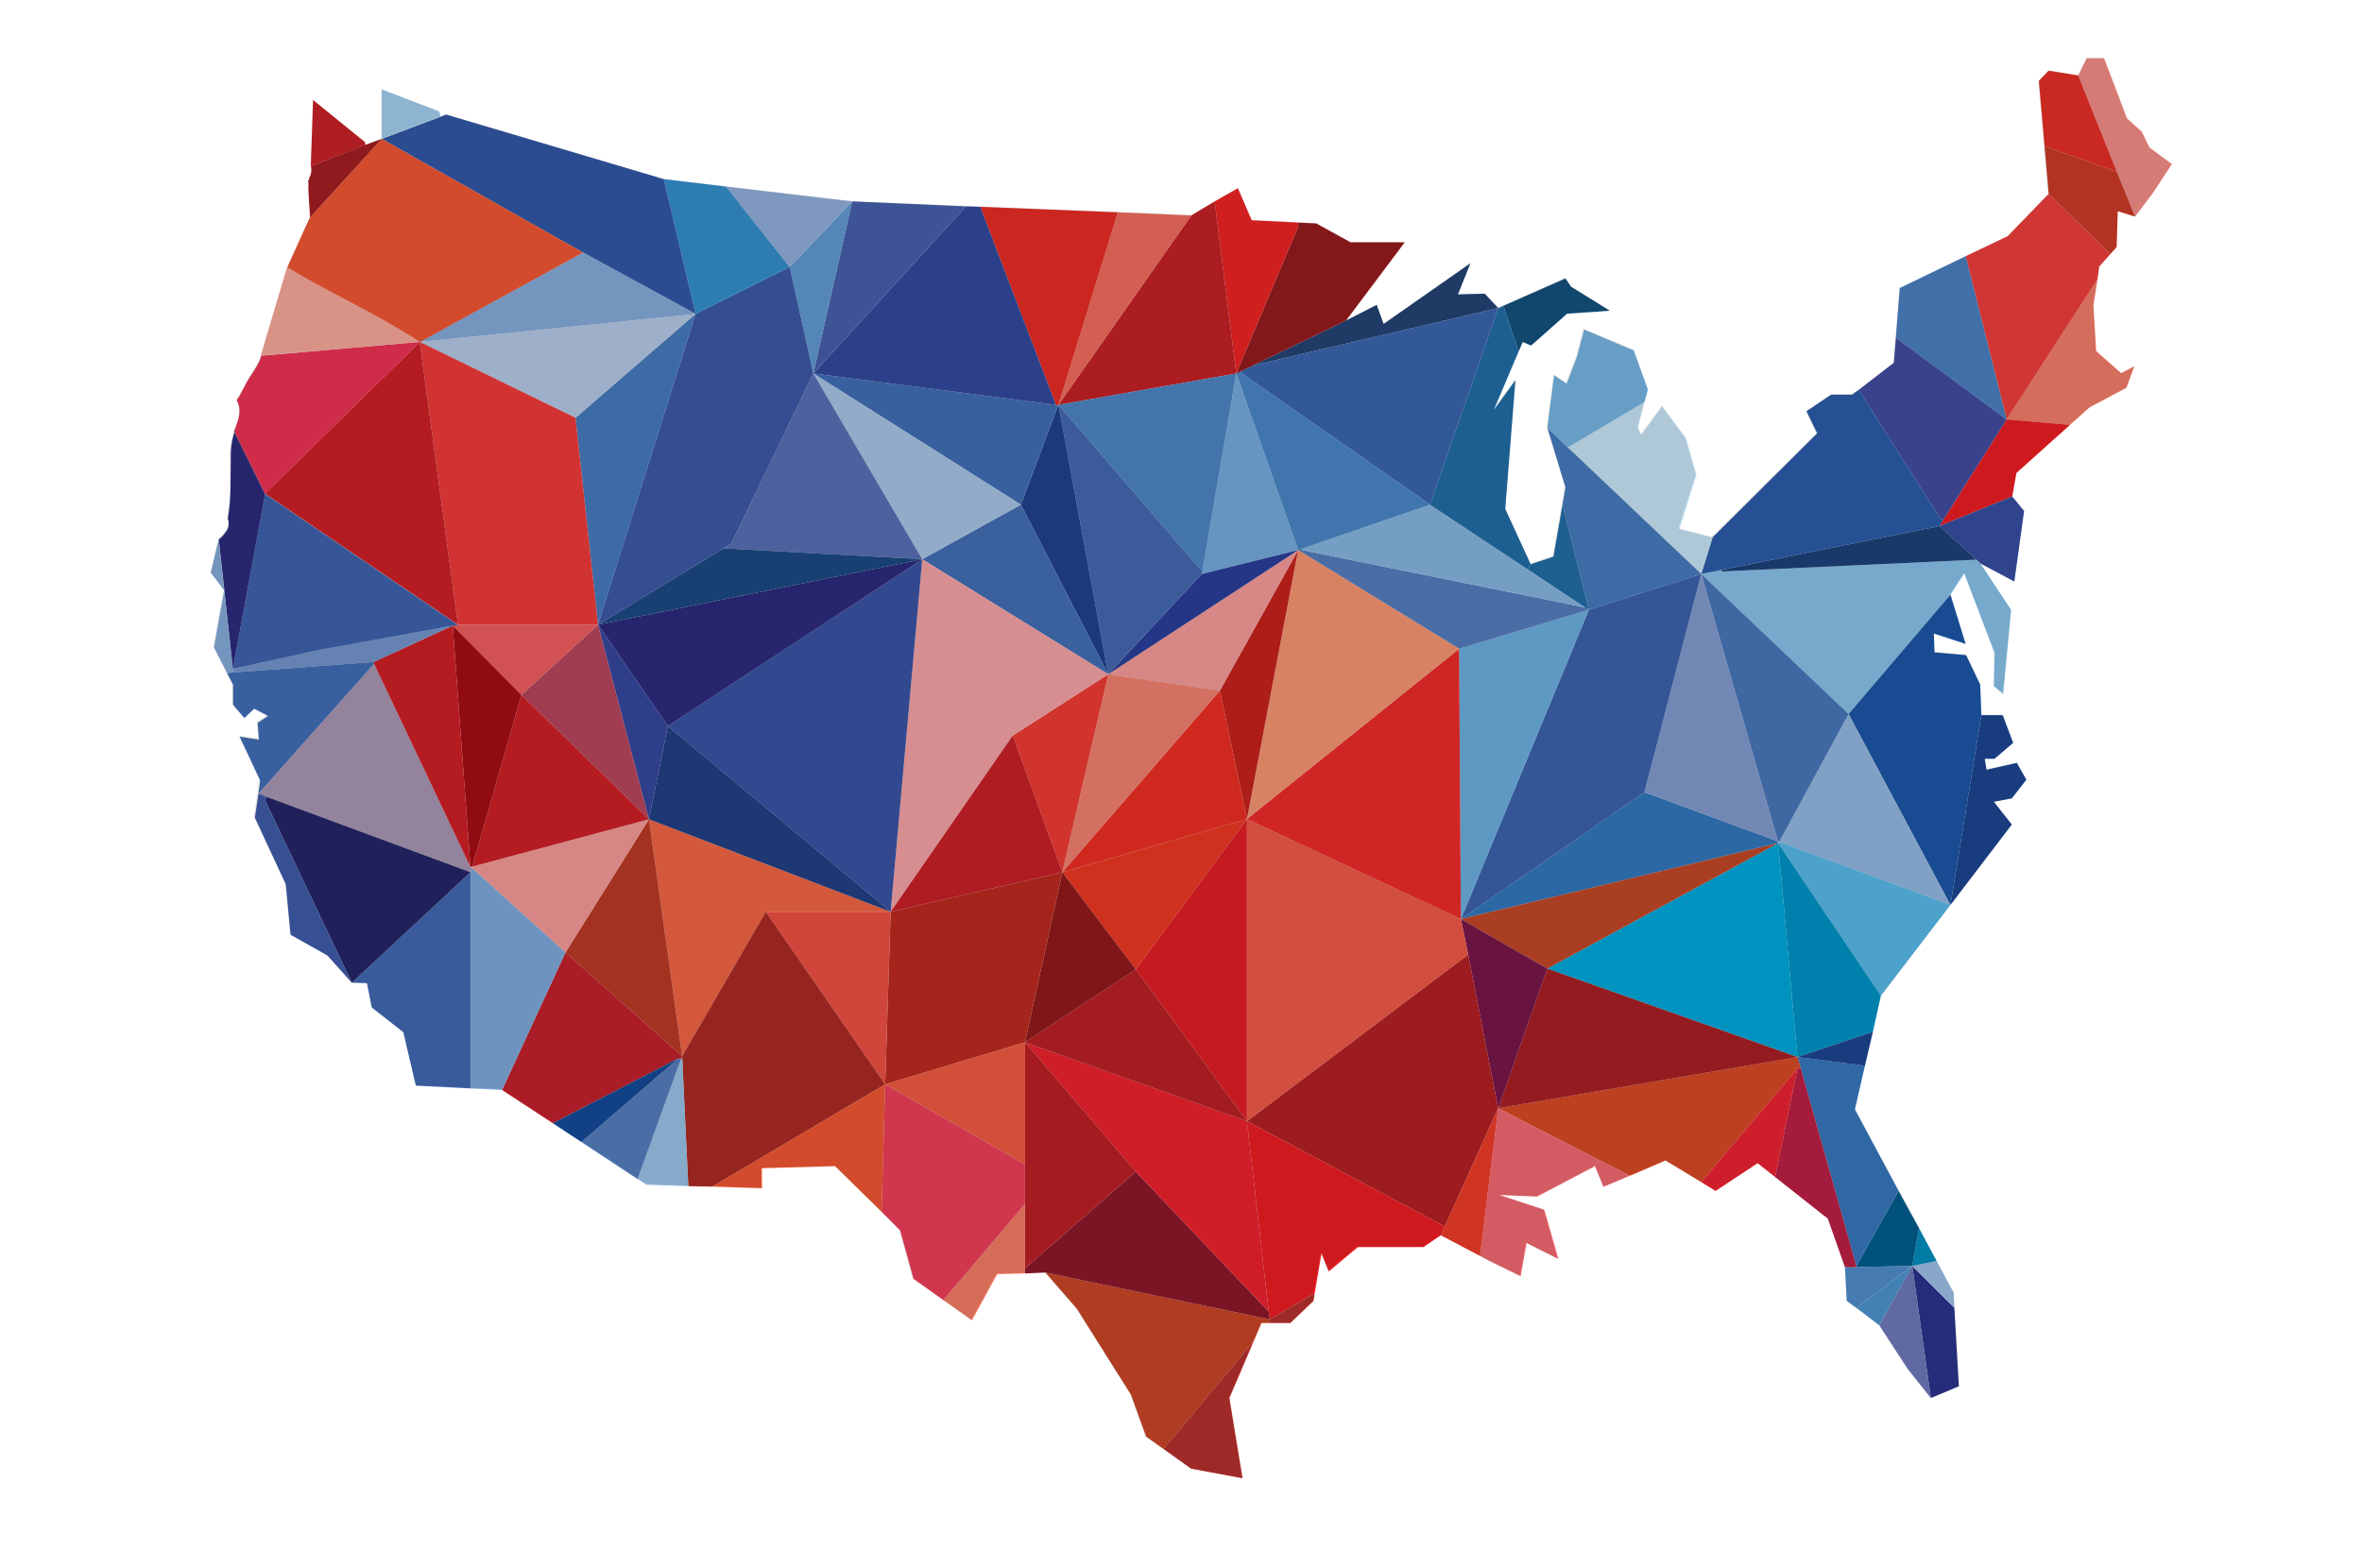 <?xml version="1.0" encoding="utf-8"?>
<!-- Generator: Adobe Illustrator 24.0.1, SVG Export Plug-In . SVG Version: 6.00 Build 0)  -->
<svg version="1.1" id="Layer_1" xmlns="http://www.w3.org/2000/svg" xmlns:xlink="http://www.w3.org/1999/xlink" x="0px" y="0px"
	 viewBox="0 0 1038.8 689.6" style="enable-background:new 0 0 1038.8 689.6;" xml:space="preserve">
<style type="text/css">
	.st0{fill:#F58D88;}
	.st1{fill:#CD3B27;}
	.st2{fill:#F47D68;}
	.st3{fill:#E72F25;}
	.st4{fill:#EF3E3C;}
	.st5{fill:#ED1E24;}
	.st6{fill:#1D4592;}
	.st7{fill:#374EA2;}
	.st8{fill:#89C2EA;}
	.st9{fill:#4B81C2;}
	.st10{fill:#424CA0;}
	.st11{fill:#1B56A6;}
	.st12{fill:#1D417A;}
	.st13{fill:#2B338B;}
	.st14{fill:#9DC0E6;}
	.st15{fill:#93B8E2;}
	.st16{fill:#58BAE9;}
	.st17{fill:#2B5CAA;}
	.st18{fill:#028DBD;}
	.st19{fill:#6E79BA;}
	.st20{fill:#005E8E;}
	.st21{fill:#4D94D0;}
	.st22{fill:#4F8DCB;}
	.st23{fill:#3678BD;}
	.st24{fill:#0093C7;}
	.st25{fill:#BC1F45;}
	.st26{fill:#4877BB;}
	.st27{fill:#D94926;}
	.st28{fill:#00A9DB;}
	.st29{fill:#EE2331;}
	.st30{fill:#AA1F24;}
	.st31{fill:#3377BC;}
	.st32{fill:#C24727;}
	.st33{fill:#829BCF;}
	.st34{fill:#C8E6F8;}
	.st35{fill:#3C63AE;}
	.st36{fill:#467BBE;}
	.st37{fill:#75B5E3;}
	.st38{fill:#F26972;}
	.st39{fill:#13507D;}
	.st40{fill:#226DA6;}
	.st41{fill:#6CB0E1;}
	.st42{fill:#567DBF;}
	.st43{fill:#86B5E1;}
	.st44{fill:#79164A;}
	.st45{fill:#234374;}
	.st46{fill:#3B65AF;}
	.st47{fill:#B42024;}
	.st48{fill:#EF3C27;}
	.st49{fill:#F15A47;}
	.st50{fill:#EE2C2A;}
	.st51{fill:#F79572;}
	.st52{fill:#4987C7;}
	.st53{fill:#961B1E;}
	.st54{fill:#B5302D;}
	.st55{fill:#EE2424;}
	.st56{fill:#74ABDC;}
	.st57{fill:#C7231C;}
	.st58{fill:#F69B9A;}
	.st59{fill:#293E99;}
	.st60{fill:#CA4527;}
	.st61{fill:#8D182C;}
	.st62{fill:#EE232E;}
	.st63{fill:#E41E26;}
	.st64{fill:#EE2F24;}
	.st65{fill:#EF3824;}
	.st66{fill:#BA2025;}
	.st67{fill:#C52126;}
	.st68{fill:#4D86C6;}
	.st69{fill:#F48170;}
	.st70{fill:#4468B2;}
	.st71{fill:#F26C5D;}
	.st72{fill:#921A1C;}
	.st73{fill:#BD2025;}
	.st74{fill:#E92C24;}
	.st75{fill:#21418E;}
	.st76{fill:#436EB5;}
	.st77{fill:#EF3C34;}
	.st78{fill:#F7A3A5;}
	.st79{fill:#C92027;}
	.st80{fill:#BD2B20;}
	.st81{fill:#426EB6;}
	.st82{fill:#32499E;}
	.st83{fill:#F47C65;}
	.st84{fill:#EF3E5A;}
	.st85{fill:#F15B42;}
	.st86{fill:#A7C4E7;}
	.st87{fill:#465FAB;}
	.st88{fill:#596FB5;}
	.st89{fill:#3953A4;}
	.st90{fill:#2C2B7D;}
	.st91{fill:#1B4A83;}
	.st92{fill:#F05043;}
	.st93{fill:#F26545;}
	.st94{fill:#224085;}
	.st95{fill:#AE2A24;}
	.st96{fill:#F15633;}
	.st97{fill:#609BD3;}
	.st98{fill:#92AFDC;}
	.st99{fill:#3D58A7;}
	.st100{fill:#348ECD;}
	.st101{fill:#3357A7;}
	.st102{fill:#B6C9E8;}
	.st103{fill:#85ABDA;}
	.st104{fill:#99C3E8;}
	.st105{fill:#BC3A26;}
	.st106{fill:#C3202C;}
	.st107{fill:#134B98;}
	.st108{fill:#36479D;}
	.st109{fill:#B9465D;}
	.st110{fill:#F69B99;}
	.st111{fill:#CF2026;}
	.st112{fill:#EF3B39;}
	.st113{fill:#F15D5E;}
	.st114{fill:#7EA9DA;}
	.st115{fill:#A70E13;}
	.st116{fill:#A997B4;}
	.st117{fill:#4269B2;}
	.st118{fill:#CF2027;}
	.st119{fill:#252667;}
	.st120{fill:#3E63AE;}
	.st121{fill:#7495CD;}
	.st122{fill:#A2D0F0;}
	.st123{fill:#EE3255;}
	.st124{fill:#F8A89A;}
	.st125{fill:#A41E21;}
	.st126{fill:#C82127;}
	.st127{fill:#3F5CAA;}
	.st128{opacity:0.13;}
</style>
<g>
	<g id="Layer_1_1_">
		<g id="US_mosaic">
			<polygon class="st0" points="955.2,72.2 947,84.7 939,95.3 931,75.6 914,33.2 917.8,25.6 925.4,25.6 935.5,52.1 941.9,57.8 
				945.4,64.9 			"/>
			<polygon class="st1" points="931,75.6 939,95.3 931.4,92.9 930.9,108.7 928.2,111.7 926.5,110.2 901,85.3 899.2,64.3 			"/>
			<polygon class="st2" points="938.7,161.1 935.2,170.6 919,179.2 910.4,186.9 882.5,184.5 922.5,122.8 920.7,134.3 921.9,154.4 
				932.9,164.2 			"/>
			<polygon class="st3" points="914,33.2 931,75.6 899.2,64.3 896.7,35.6 901,31.1 			"/>
			<polygon class="st4" points="928.2,111.7 923.2,117.3 922.5,122.7 922.5,122.8 882.5,184.5 864.5,112.7 883,103.9 901,85.3 
				926.5,110.2 			"/>
			<polygon class="st5" points="910.4,186.9 886.8,208.1 885,218.4 853,231.4 854.5,228.9 882.5,184.5 			"/>
			<polygon class="st6" points="887,335.6 891.2,343 884.8,351.2 876.9,352.7 884.8,362.7 857.8,398.1 871.4,314.6 880.8,314.6 
				885.4,326.8 877.2,333.8 872.9,333.8 873.7,338.6 			"/>
			<polygon class="st7" points="885,218.4 890.2,224.8 885.9,255.8 871,247.9 869.2,246.2 853,231.4 			"/>
			<polygon class="st8" points="871,247.9 884.5,268.3 881,305.3 876.9,301.9 877.2,287.2 863.9,252.3 857.8,261.6 813,314.1 
				748.2,252.5 757.2,250.7 757.2,251.4 869.2,246.2 			"/>
			<polygon class="st9" points="864.5,112.7 882.5,184.5 833.8,148.6 833.8,148.6 835.5,126.7 			"/>
			<polygon class="st10" points="882.5,184.5 854.5,228.9 853.4,228.3 817.5,171.5 832.9,159.6 833.8,148.6 833.8,148.6 			"/>
			<polygon class="st11" points="870.9,301.2 871.4,314.6 857.8,398.1 813,314.1 857.8,261.6 864.5,283.3 850.5,278.7 850.8,287 
				864.7,288.2 			"/>
			<polygon class="st12" points="869.2,246.2 757.2,251.4 757.2,250.7 853,231.4 			"/>
			<polygon class="st13" points="859.5,575.3 861.5,609.8 849.2,615 841,556.9 			"/>
			<polygon class="st14" points="859.2,568.6 859.5,575.3 841,556.9 851.7,554.7 			"/>
			<polygon class="st15" points="813,314.1 857.8,398.1 782.5,370.3 			"/>
			<polygon class="st16" points="857.8,398.1 827.2,438 782,370.9 782.5,370.3 			"/>
			<polygon class="st17" points="854.5,228.9 853,231.4 757.2,250.7 748.2,252.5 753.2,236.4 799.2,190.6 794.5,180.9 805.4,173.6 
				814.5,173.6 817.5,171.5 853.4,228.3 			"/>
			<polygon class="st18" points="851.7,554.7 841,556.9 844,540.3 			"/>
			<polygon class="st19" points="841,556.9 849.2,615 839,602.2 826.5,583 			"/>
			<polygon class="st20" points="835,523.9 844,540.3 841,556.9 816.4,557.4 816.4,556.9 			"/>
			<polygon class="st21" points="841,556.9 826.5,583 816.4,575.3 			"/>
			<polygon class="st22" points="841,556.9 816.4,575.3 812.2,572.3 811.4,557.4 816.4,557.4 			"/>
			<polygon class="st23" points="815.8,488 835,523.9 816.4,556.9 791.9,469.7 790.5,465 820.2,468.8 			"/>
			<polygon class="st24" points="782,370.9 827.2,438 823.7,453.9 790.5,465 			"/>
			<polygon class="st6" points="823.7,453.9 820.2,468.8 790.5,465 			"/>
			<polygon class="st25" points="816.4,556.9 816.4,557.4 811.4,557.4 803.9,536.1 780.7,517.8 780.7,517.8 790.5,470 791.9,469.7 
							"/>
			<polygon class="st26" points="813,314.1 782.5,370.3 781.9,370.1 748.2,252.5 			"/>
			<polygon class="st27" points="790.5,465 791.9,469.7 790.5,470 748.2,520 732.5,510.5 716.9,517.2 702.9,510.1 658.9,487.5 			
				"/>
			<polygon class="st28" points="782,370.9 790.5,465 680.5,426.1 			"/>
			<polygon class="st29" points="790.5,470 780.7,517.8 773,511.7 754.5,523.9 748.2,520 			"/>
			<polygon class="st30" points="790.5,465 658.9,487.5 680.5,426.1 			"/>
			<polygon class="st31" points="781.9,370.1 782,370.9 642.5,404.3 723.2,348.5 			"/>
			<polygon class="st32" points="782,370.9 680.5,426.1 642.5,404.3 			"/>
			<polygon class="st33" points="748.2,252.5 781.9,370.1 723.2,348.5 			"/>
			<polygon class="st34" points="753.2,236.4 748.2,252.5 689.5,196.8 723.2,176.9 720.4,188.2 721.9,191.3 731,178.8 741.5,192.8 
				746.2,208.9 738.7,232.7 			"/>
			<polygon class="st35" points="748.2,252.5 723.2,348.5 642.5,404.3 698.8,268.2 			"/>
			<polygon class="st36" points="748.2,252.5 698.8,268.2 687.2,222 688.5,214.4 680.5,188.2 689.5,196.8 			"/>
			<polygon class="st37" points="718.5,154.2 724.8,171.5 723.2,176.9 689.5,196.8 680.5,188.2 683.5,165.1 689,168.8 693.5,157.2 
				696.7,145 			"/>
			<polygon class="st38" points="716.9,517.2 705.2,522.1 701.5,513 702.9,510.1 			"/>
			<polygon class="st39" points="708,136.7 689.2,138 673.4,152 669.7,150.5 667.9,154.6 661.5,135.5 661,134.6 688.5,122.5 
				690.9,126.1 			"/>
			<polygon class="st38" points="702.9,510.1 701.5,513 676,526.4 659.5,525.7 679.2,532.2 685.4,553.8 671.4,546.8 668.8,561.4 
				655.7,555 650.9,552.5 658.9,487.5 			"/>
			<polygon class="st40" points="687.2,222 698.8,268.2 697,267.2 697,267.2 671.9,250.5 673.2,248.2 683.2,244.9 			"/>
			<polygon class="st41" points="698.8,268.2 642.5,404.3 641.7,285.4 			"/>
			<polygon class="st42" points="698.8,268.2 641.7,285.4 570.9,242 572.5,241.4 572.7,242 697,267.2 697,267.2 			"/>
			<polygon class="st43" points="671.9,250.5 697,267.2 572.7,242 572.5,241.4 628.9,222 			"/>
			<polygon class="st44" points="680.5,426.1 658.9,487.5 645.7,419.9 642.5,404.3 			"/>
			<polygon class="st40" points="662,223.9 673.2,248.2 671.9,250.5 628.9,222 658.9,135.5 661,134.6 661.5,135.5 667.9,154.6 
				663.8,164.3 657,180.3 666.5,167.2 			"/>
			<polygon class="st45" points="653,129.2 658.9,135.5 551.2,160.7 592,141 605.5,134.1 608.5,142.5 646.7,115.8 641.2,129.5 			
				"/>
			<polygon class="st46" points="658.9,135.5 628.9,222 546.2,164.3 545.8,163.3 551.2,160.7 			"/>
			<polygon class="st47" points="645.7,419.9 658.9,487.5 635.4,539.5 548.4,493.2 			"/>
			<polygon class="st48" points="635.4,539.5 658.9,487.5 650.9,552.5 633.7,543.4 			"/>
			<polygon class="st49" points="642.5,404.3 645.7,419.9 548.4,493.2 548.4,360.3 			"/>
			<polygon class="st50" points="641.7,285.4 642.5,404.3 548.4,360.3 			"/>
			<polygon class="st51" points="641.7,285.4 548.4,360.3 570.9,242 			"/>
			<polygon class="st5" points="548.4,493.2 635.4,539.5 633.7,543.4 626,548.6 597.2,548.6 584.4,559.3 581.2,551.4 578.2,568.9 
				558.5,580.4 558,577 			"/>
			<polygon class="st52" points="628.9,222 572.5,241.4 570.9,242 543.7,164.3 545.8,163.3 546.2,164.3 			"/>
			<polygon class="st53" points="617.8,106.6 592,141 551.2,160.7 545.8,163.3 543.7,164.3 570.9,99.8 571,97.9 578.9,98.3 
				594,106.6 			"/>
			<polygon class="st54" points="558.5,580.4 578.2,568.9 577.7,572.3 567.5,582 558.5,582 			"/>
			<polygon class="st55" points="571,97.9 570.9,99.8 543.7,164.3 534.2,88.6 544.4,82.8 550.5,96.9 			"/>
			<polygon class="st56" points="543.7,164.3 570.9,242 528.5,252.5 528.9,250.7 			"/>
			<polygon class="st57" points="570.9,242 548.4,360.3 536.5,303.8 			"/>
			<polygon class="st58" points="570.9,242 536.5,303.8 487.4,296.6 			"/>
			<polygon class="st59" points="570.9,242 487.4,296.6 528.5,252.5 			"/>
			<polygon class="st60" points="558.5,580.4 558.5,582 554.8,582 551.4,590 511.7,637.4 504.1,632 497.4,613.5 473.6,575.7 
				459.8,559.8 			"/>
			<polygon class="st61" points="558,577 558.5,580.4 459.8,559.8 450.8,560.2 450.8,557.9 499.5,515.4 			"/>
			<polygon class="st62" points="548.4,493.2 558,577 499.5,515.4 450.8,458.5 			"/>
			<polygon class="st54" points="551.4,590 540.7,615 546.5,650.3 523.9,646.1 511.7,637.4 			"/>
			<polygon class="st63" points="548.4,360.3 548.4,493.2 499.5,426.4 			"/>
			<polygon class="st64" points="536.5,303.8 548.4,360.3 467.2,383.7 			"/>
			<polygon class="st65" points="548.4,360.3 499.5,426.4 467.2,383.7 			"/>
			<polygon class="st66" points="499.5,426.4 548.4,493.2 450.8,458.5 			"/>
			<polygon class="st67" points="534.2,88.6 543.7,164.3 465.5,178.1 523.9,94.8 			"/>
			<polygon class="st68" points="543.7,164.3 528.9,250.7 528,250.6 465.5,178.1 			"/>
			<polygon class="st69" points="536.5,303.8 467.2,383.7 487.4,296.6 			"/>
			<polygon class="st70" points="528.9,250.7 528.5,252.5 487.4,296.6 465.5,178.1 528,250.6 			"/>
			<polygon class="st71" points="523.9,94.8 465.5,178.1 491.6,93.4 			"/>
			<polygon class="st72" points="467.2,383.7 499.5,426.4 450.8,458.5 			"/>
			<polygon class="st73" points="450.8,458.5 499.5,515.4 450.8,557.9 450.8,529.6 450.8,512.2 			"/>
			<polygon class="st74" points="491.6,93.4 465.5,178.1 465.3,178.5 464.4,178.1 431.1,91 			"/>
			<polygon class="st75" points="465.5,178.1 487.4,296.6 449,222 465.3,178.5 			"/>
			<polygon class="st76" points="449,222 487.4,296.6 405.6,246 			"/>
			<polygon class="st77" points="487.4,296.6 467.2,383.7 445.4,323.6 			"/>
			<polygon class="st78" points="487.4,296.6 445.4,323.6 391.7,401.1 405.6,246 			"/>
			<polygon class="st79" points="445.4,323.6 467.2,383.7 391.7,401.1 			"/>
			<polygon class="st80" points="467.2,383.7 450.8,458.5 389.3,477 391.7,401.1 			"/>
			<polygon class="st81" points="465.3,178.5 449,222 357.7,164.3 464.4,178.1 			"/>
			<polygon class="st82" points="431.1,91 464.4,178.1 357.7,164.3 424.8,90.8 			"/>
			<polygon class="st83" points="450.8,557.9 450.8,560.2 438.6,560.5 427.5,580.8 414.9,571.9 450.8,529.6 			"/>
			<polygon class="st84" points="450.8,512.2 450.8,529.6 414.9,571.9 401.8,562.6 395.9,541.3 387.7,533 389.3,477 			"/>
			<polygon class="st85" points="450.8,458.5 450.8,512.2 389.3,477 			"/>
			<polygon class="st86" points="449,222 405.6,246 357.7,164.3 			"/>
			<polygon class="st87" points="424.8,90.8 357.7,164.3 374.8,88.6 			"/>
			<polygon class="st88" points="357.7,164.3 405.6,246 318.2,241.2 318.7,240.9 321.6,239.1 			"/>
			<polygon class="st89" points="405.6,246 391.7,401.1 293.7,319.4 			"/>
			<polygon class="st90" points="405.6,246 293.7,319.4 263,274.8 			"/>
			<polygon class="st91" points="405.6,246 263,274.8 318.2,241.2 			"/>
			<polygon class="st92" points="391.7,401.1 389.3,477 336.8,401.1 			"/>
			<polygon class="st93" points="391.7,401.1 336.8,401.1 300,464.6 285.4,360.4 			"/>
			<polygon class="st94" points="391.7,401.1 285.4,360.4 293.7,319.4 			"/>
			<polygon class="st95" points="336.8,401.1 389.3,477 313.3,522 302.7,521.8 300,464.6 			"/>
			<polygon class="st96" points="389.3,477 387.7,533 367.3,513 335.1,513.9 335.1,522.7 313.3,522 			"/>
			<polygon class="st97" points="374.8,88.6 357.7,164.3 347.3,117.5 			"/>
			<polygon class="st98" points="374.8,88.6 347.3,117.5 319.3,82.1 			"/>
			<polygon class="st99" points="318.2,241.2 263,274.8 305.9,138.1 347.3,117.5 357.7,164.3 321.6,239.1 318.7,240.9 			"/>
			<polygon class="st100" points="319.3,82.1 347.3,117.5 305.9,138.1 291.9,78.8 			"/>
			<polygon class="st101" points="291.9,78.8 305.9,138.1 256.4,111.1 167.9,61.1 193.9,51.3 196.2,50.4 			"/>
			<polygon class="st36" points="305.9,138.1 263,274.8 253.1,183.8 			"/>
			<polygon class="st102" points="305.9,138.1 253.1,183.8 184.6,150.4 			"/>
			<polygon class="st103" points="305.9,138.1 184.6,150.4 256.4,111.1 			"/>
			<polygon class="st104" points="300,464.6 302.7,521.8 284.4,521.2 280.4,518.7 299.4,466.1 			"/>
			<polygon class="st105" points="285.4,360.4 300,464.6 248.7,419 			"/>
			<polygon class="st106" points="300,464.6 299.4,466.1 298.3,465.6 243.1,494.1 220.8,479.5 248.7,419 			"/>
			<polygon class="st42" points="299.4,466.1 280.4,518.7 255.7,502.4 298.3,465.6 			"/>
			<polygon class="st107" points="298.3,465.6 255.7,502.4 243.1,494.1 			"/>
			<polygon class="st108" points="263,274.8 293.7,319.4 285.4,360.4 			"/>
			<polygon class="st109" points="263,274.8 285.4,360.4 229.3,305.7 			"/>
			<polygon class="st110" points="285.4,360.4 248.7,419 207.5,381.8 207.7,381.2 			"/>
			<polygon class="st111" points="285.4,360.4 207.7,381.2 229.3,305.7 			"/>
			<polygon class="st112" points="253.1,183.8 263,274.8 201.4,274.8 184.6,150.4 			"/>
			<path class="st113" d="M263,274.8l-33.7,30.9l-30.2-30.5l0,0l2.3-0.4L263,274.8L263,274.8z"/>
			<path class="st96" d="M256.4,111.1l-71.8,39.4c-18.9-12.3-39.7-21.5-58.3-32.8l9.1-20.1l0.9-1.9l31.6-34.6L256.4,111.1z"/>
			<polygon class="st114" points="248.7,419 220.8,479.5 206.9,478.8 206.9,383.7 207.5,381.8 			"/>
			<polygon class="st115" points="229.3,305.7 207.7,381.2 206.9,381.4 199.1,275.2 			"/>
			<polygon class="st116" points="207.5,381.8 206.9,383.7 117.2,350.5 113.7,349.1 164.5,292 206.9,381.4 			"/>
			<polygon class="st117" points="206.9,383.7 206.9,478.8 182.9,477.6 177.4,454.1 163.5,443.2 161.4,432.5 154.7,432.3 			"/>
			<polygon class="st118" points="199.1,275.2 206.9,381.4 164.5,292 164.3,291.2 			"/>
			<polygon class="st119" points="206.9,383.7 154.7,432.3 116.6,352.1 117.2,350.5 			"/>
			<polygon class="st118" points="184.6,150.4 201.4,274.8 116.6,217.2 			"/>
			<path class="st120" d="M116.6,217.3l84.8,57.6l-2.3,0.4l-58.7,10.7l-38,8.3L116.6,217.3z"/>
			<path class="st121" d="M199.1,275.2L199.1,275.2l-34.8,16l-61.8,4.6l-0.1-1.6l38-8.4L199.1,275.2z"/>
			<path class="st122" d="M193.1,49l0.8,2.2l-26,9.8V39.3L193.1,49z"/>
			<path class="st123" d="M184.6,150.4l-68,66.9L103,189.9c0.1-0.3,0.2-0.7,0.3-1c1.2-3.2,2.6-6.8,1.8-10.3c-0.2-0.9-0.5-1.7-1-2.5
				c2.4-3.5,3.8-7.5,6.3-11c1.6-2.5,3.7-5.5,4.5-8.6L184.6,150.4z"/>
			<path class="st124" d="M184.6,150.4l-69.9,6l11.5-38.8C144.9,128.8,165.9,138.1,184.6,150.4z"/>
			<path class="st125" d="M167.9,61.1l-31.6,34.6c0-1.3-0.1-2.8-0.2-4.1c-0.2-2.9-0.4-5.7-0.5-8.6c0.1-1.1,0.1-2.1,0-3.2
				c0-0.1-0.1-0.2-0.1-0.3c0.9-0.7,0.5-0.9,0.2-0.8c1.2-1.7,1.5-3.8,1-5.7l24.1-9.3L167.9,61.1z"/>
			<polygon class="st81" points="164.3,291.2 164.5,292 113.7,349.1 114.4,343.3 105.4,324.1 113.9,325.4 113.3,318 117.9,315 
				111.8,311.8 107.5,315.9 102.5,310.1 102.5,301.2 99.8,296 102.6,295.8 			"/>
			<polygon class="st126" points="160.5,62.5 160.8,63.8 136.7,73 137.7,44 			"/>
			<polygon class="st127" points="116.6,352.1 154.7,432.3 144,420.3 127.8,411.2 125.7,389 112.1,359.7 113.7,349.1 117.2,350.5 
							"/>
			<path class="st90" d="M103,189.9l13.6,27.5l-14.2,77l-3.7-34.6l-2.5-22.5c0.3-0.2,0.7-0.4,1-0.8c0.8-0.7,1.4-1.5,2-2.3
				c1.4-1.7,1.8-4,1-6.1c1.6-8.7,1.1-17.6,1.3-26.6c-0.1-4.2,0.5-8.5,2-12.5C103.2,189.2,103.1,189.5,103,189.9z"/>
			<polygon class="st103" points="102.5,294.3 102.6,295.8 99.8,296 94.1,284.8 98.6,259.7 			"/>
			<polygon class="st103" points="98.6,259.7 92.7,251.9 96.2,237.1 			"/>
		</g>
	</g>
	<g id="tint" class="st128">
		<g>
			<g>
				<path d="M945.2,64.9l-3.5-7l-6.4-5.8l-10.1-26.6h-7.6l-3.7,7.6l-13.1-2.1l-4.4,4.6l2.5,28.7l1.9,21l-18,18.6l-18.4,8.8l-29,14.1
					l-1.8,21.9l-0.9,10.9l-15.5,11.8l-2.9,2.1H805l-10.8,7.4l4.6,9.7l-46.1,45.6l-14.5-3.7l7.6-23.8l-4.6-16.2l-10.3-14l-9.3,12.5
					l-1.4-3l3-11.4l1.4-5.5l-6.1-17.3l-22.1-9.2l-3.2,12.2l-4.4,11.6l-5.5-3.7l-2.9,23.1l7.8,26.2l-1.3,7.6l-3.9,22.9L673,248
					l-11-24.3l4.4-56.7l-9.5,13.1l6.8-16l4.2-9.8l1.8-4.1l3.7,1.6l15.9-14.1l18.5-1.2l-17.1-10.7l-2.3-3.7L661,134.5l-2.2,1
					l-5.8-6.4l-11.8,0.3l5.5-13.7l-38.3,26.8l-2.9-8.5l-13.6,6.9l25.8-34.4h-23.8l-15-8.3l-7.9-0.4l-20.5-1.1l-6-14l-10.1,5.8
					l-10.4,6l-32.3-1.3l-60.6-2.5l-6.3-0.2l-50.1-2l-55.5-6.6l-27.3-3.2l-95.8-28.5l-2.3,0.9l-25.9,9.8l0,0l-7,2.7L136.8,73
					c0.5,2,0.1,4-1,5.7c0.3-0.1,0.5,0.1-0.2,0.8c0,0.1,0.1,0.2,0.1,0.3c0.1,1.1,0.1,2.1,0,3.2c0.1,2.8,0.3,5.7,0.5,8.6
					c0.1,1.3,0.2,2.7,0.2,4.1l-1,1.7l-9.1,20.1l-11.6,38.8l0,0c-0.8,3.1-2.9,6.1-4.5,8.6c-2.3,3.6-3.8,7.6-6.3,11
					c0.4,0.8,0.9,1.6,1,2.5c0.9,3.6-0.5,7-1.8,10.3c-0.1,0.3-0.2,0.7-0.3,1l0,0c-1.1,3.7-1.8,7.6-1.6,11.4
					c-0.2,8.9,0.3,17.9-1.3,26.6c0.8,2,0.4,4.4-1,6.1c-0.5,0.8-1.2,1.6-2,2.3c-0.3,0.3-0.7,0.6-1,0.8l2.5,22.5l0.9,7.7l-0.9-7.7
					l-4.5,25.1l5.7,11.2l2.6,5.2v8.8l5,5.8l4.3-4l6.1,3l-4.6,3l0.5,7.3l-8.4-1.2l9,19.2l-0.9,5.8l-1.5,10.6l13.8,29.7l2.1,22.2
					l16.2,9.2l10.8,11.8l6.7,0.3l2.1,10.6l13.9,10.9l5.5,23.4l24,1.1l13.9,0.7l22.3,14.6l12.6,8.3l24.8,16.3l3.8,2.6l18.4,0.6
					l10.5,0.3l21.7,0.7v-8.8l32.1-0.9l20.4,20.1l8.2,8.1l5.8,21.3l13.2,9.4l12.6,8.9l11-20.4l12.2-0.3l9-0.2l13.9,15.8l23.8,37.7
					l6.7,18.6l7.6,5.4l12.2,8.7l22.6,4.2l-5.8-35.4l10.8-25l3.4-7.9h3.6h9.1l10.1-9.7l0.5-3.5l3-17.5l3.2,7.9l12.7-10.6h29l7.6-5.1
					l17.2,9l4.8,2.6l13.1,6.4l2.6-14.6l13.9,7l-6.1-21.7l-19.7-6.4l16.6,0.6l25.6-13.4l3.7,9.2l11.5-4.9l15.8-6.7l15.7,9.5l6.4,3.9
					l18.6-12.2l7.6,6l0,0l23.1,18.4l7.6,21.3l0.9,15l4.1,3l10.2,7.7l12.5,19.2l10.1,12.8l12.5-5.1l-2-34.5l-0.3-6.7l-7.6-14.1
					l-7.7-14.3l-8.8-16.4L815.6,488l4.5-19.2l3.4-14.8l3.7-15.8l30.5-40l27-35.4l-7.8-10l7.8-1.6l6.4-8.3l-4.1-7.4l-13.4,2.9
					l-0.9-4.8h4.4l8.1-7l-4.6-12.2h-9.3l-0.5-13.4l-6.1-13.1l-13.9-1.2l-0.3-8.3l13.9,4.6l-6.7-21.7l6-9.5l13.4,35.3l-0.3,14.6
					l4.1,3.3l3.5-36.8L871,247.9l14.8,7.9l4.4-31l-5.3-6.4l1.8-10.4l23.6-21.2l8.6-7.7l16.2-8.5l3.5-9.5l-5.8,3l-11.1-9.7l-1.1-20.1
					l1.8-11.6l0,0l0.9-5.5l4.9-5.6l2.6-3l0.5-15.8l7.6,2.5l8.1-10.7l8.1-12.5L945.2,64.9z M245.5,104.9l10.8,6.1l-71.8,39.4
					L151,183.4l33.6-32.9l71.8-39.4L245.5,104.9z M116.5,217.2l84.8,57.6h61.5h-61.5L116.5,217.2L116.5,217.2z M102.5,295.8
					L102.5,295.8l61.8-4.7l34.7-16l0,0l-34.8,16L102.5,295.8z M206.8,381.3l0.8-0.2l-0.2,0.7L206.8,381.3z M782,370.8l-0.2-0.8
					l0.5,0.2L782,370.8z"/>
				<polygon points="193,48.9 167.7,39.3 167.7,61 193.7,51.1 				"/>
				<polygon points="160.4,62.5 137.6,43.9 136.6,72.9 160.7,63.8 				"/>
				<polygon points="92.6,251.9 98.6,259.6 96.1,237.1 				"/>
			</g>
		</g>
	</g>
</g>
</svg>
